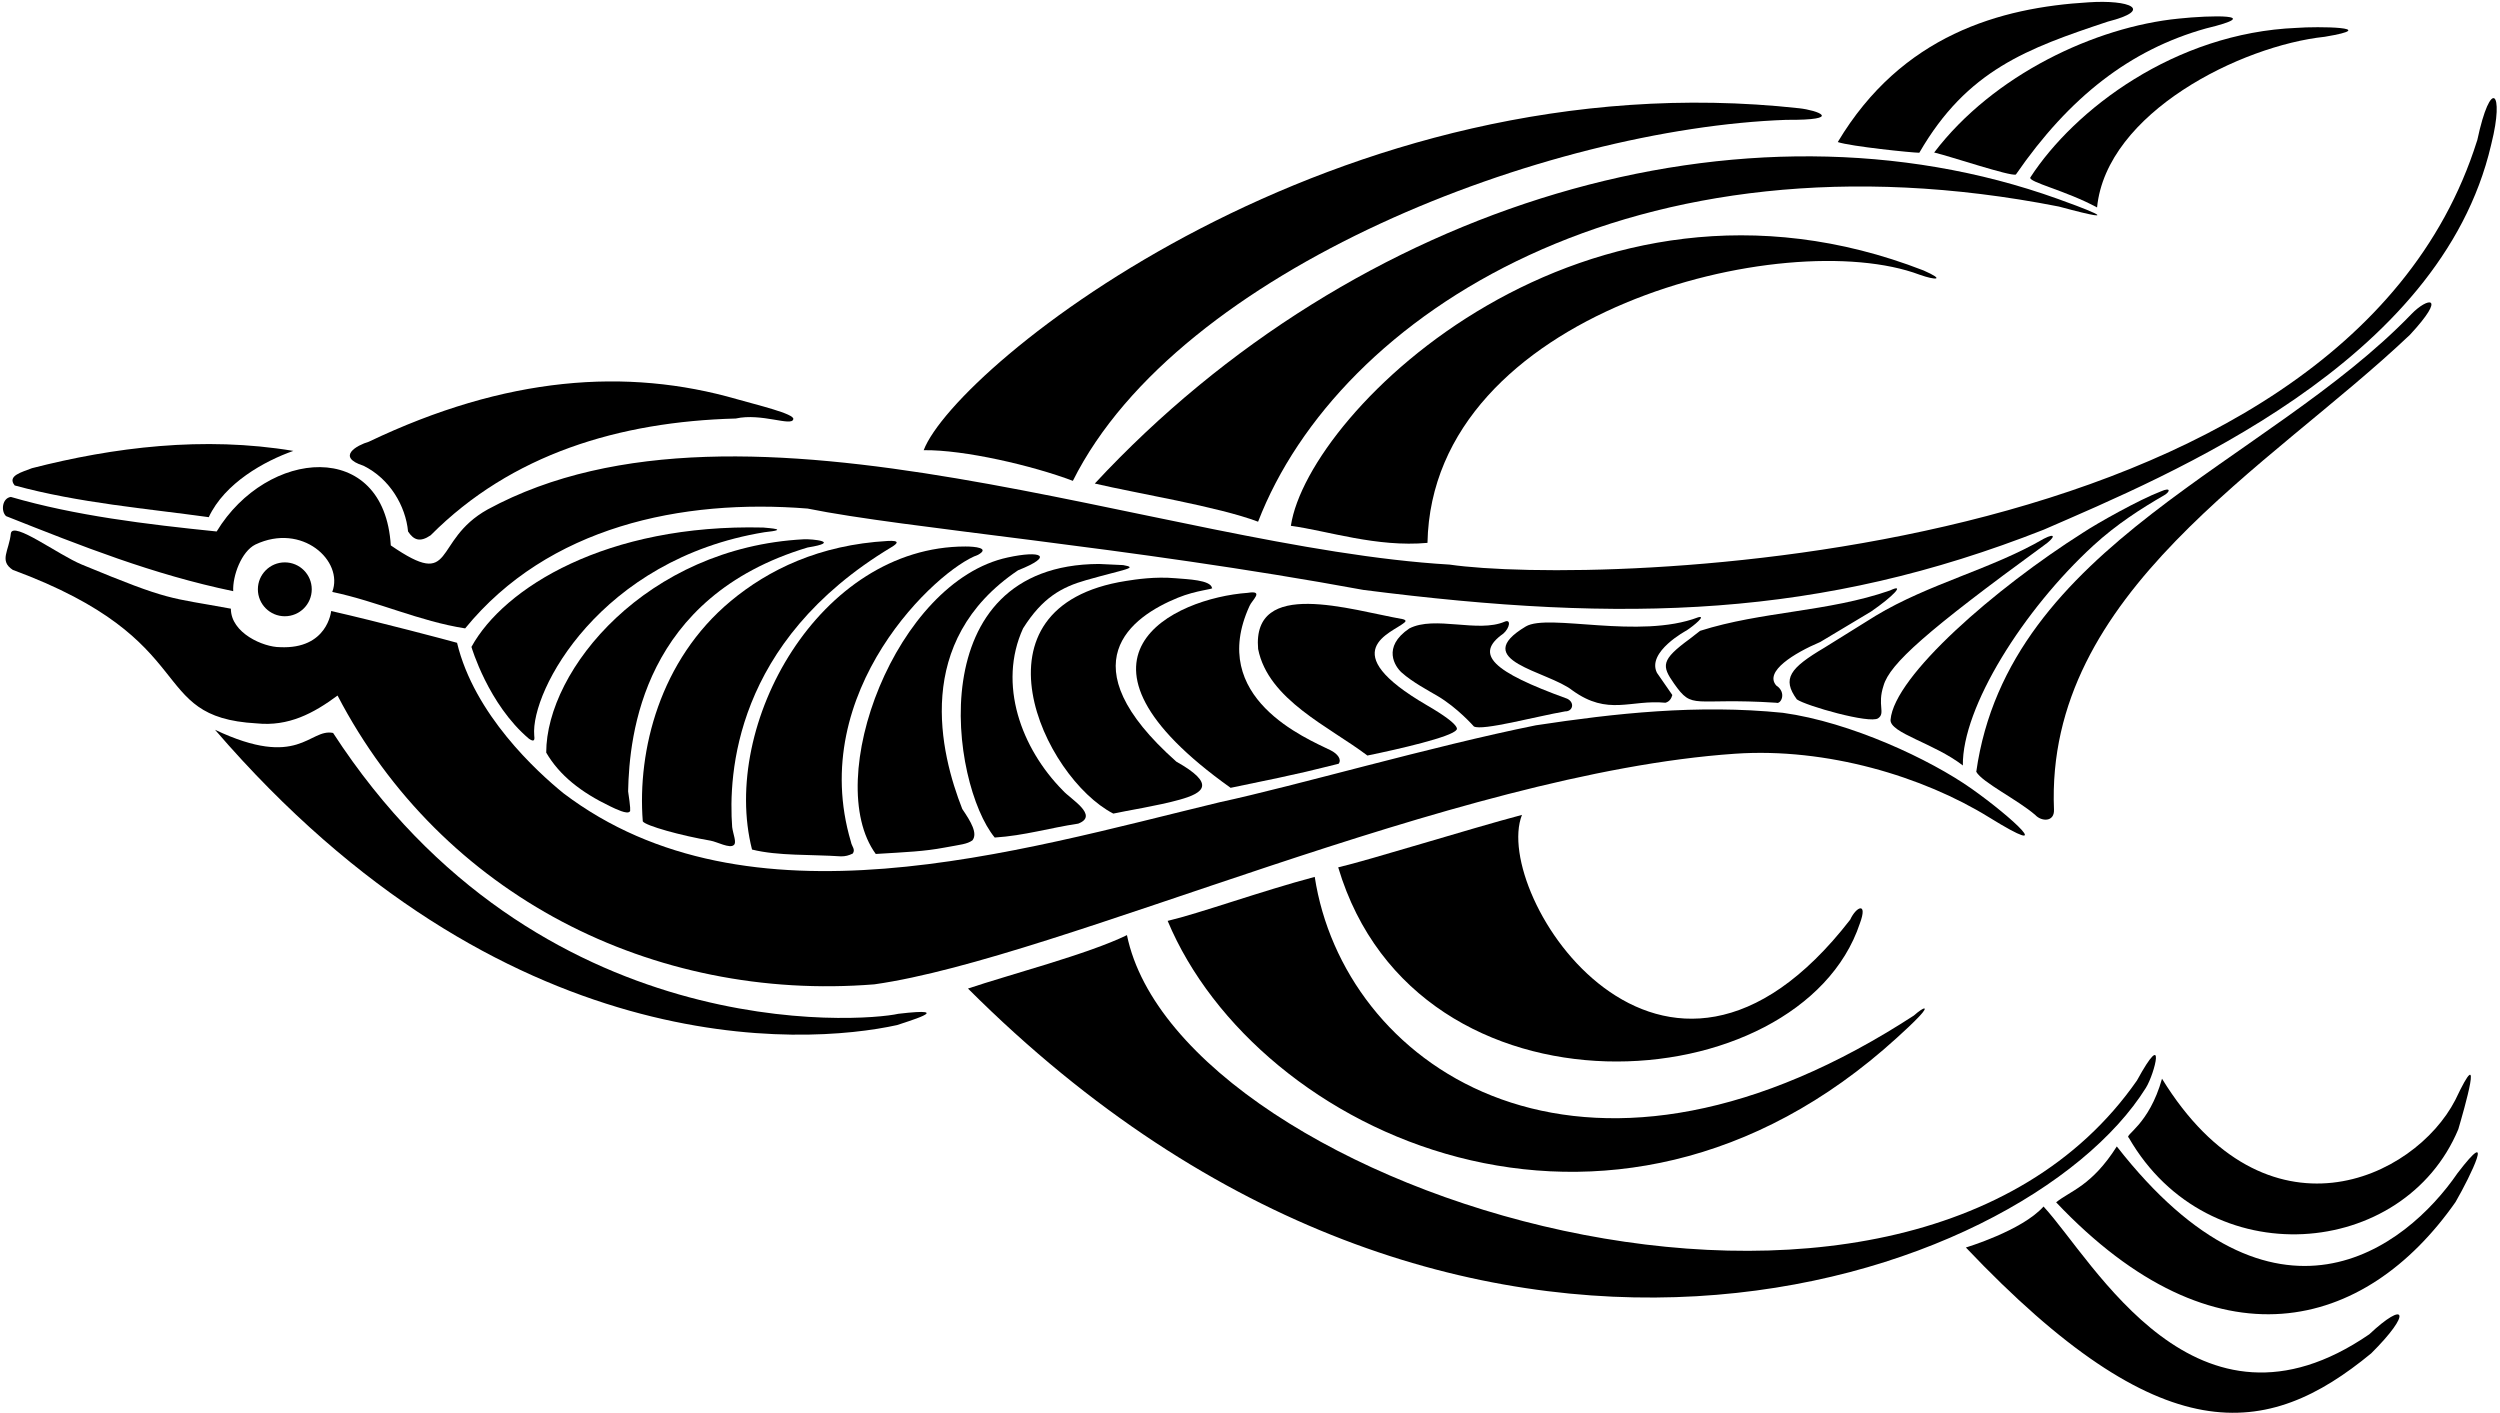 <?xml version="1.0" encoding="UTF-8"?>
<svg xmlns="http://www.w3.org/2000/svg" xmlns:xlink="http://www.w3.org/1999/xlink" width="536pt" height="303pt" viewBox="0 0 536 303" version="1.1">
<g id="surface1">
<path style=" stroke:none;fill-rule:nonzero;fill:rgb(0%,0%,0%);fill-opacity:1;" d="M 97.992 137.816 C 96.316 137.332 81.047 133.289 71 131 C 71 131 70.25 139.25 60 138.75 C 56.5 138.75 49.5 135.75 49.5 130.5 C 36 128 36.75 129 17.551 121.047 C 12.445 118.934 2.766 111.621 2.328 114.359 C 1.934 118.137 -0.242 120.223 2.738 122.18 C 43.883 137.387 31.113 153.754 54.988 155.09 C 61.879 155.809 67.227 152.93 72.371 149.125 C 94.688 192.016 140.047 214.848 187.461 211.043 C 227.52 205.375 311.434 165.742 372.008 161.598 C 391.68 160.254 412.332 166.5 426.449 175.23 C 441.48 184.52 431.305 175.164 422.73 169.113 C 413.832 162.832 396.828 154.844 382.262 152.828 C 363.953 150.977 346.266 152.93 329.293 155.504 C 306.871 160.027 277.75 168.5 261.5 172 C 217.992 182.492 160.41 200.109 120.812 170.078 C 115.105 165.438 101.668 153.168 97.992 137.816 "/>
<path style=" stroke:none;fill-rule:nonzero;fill:rgb(0%,0%,0%);fill-opacity:1;" d="M 113.406 158.383 C 114.672 159.277 114.637 158.457 114.539 157.66 C 113.727 148.133 128.672 119.879 163.898 114.109 C 169.527 113.516 164.938 113.234 163.641 113.105 C 130.078 112.297 108.031 126.008 101.078 138.695 C 101.078 138.695 104.668 151 113.406 158.383 "/>
<path style=" stroke:none;fill-rule:nonzero;fill:rgb(0%,0%,0%);fill-opacity:1;" d="M 531.125 30.07 C 531.102 30.133 531.078 30.191 531.059 30.25 C 502.109 122.086 341.438 125.504 310.781 121.047 C 248.898 117.438 159.652 79.336 104.562 109.219 C 92.469 115.953 97.93 126.668 83.785 116.934 C 82.391 93.941 57.246 96.172 46.453 113.949 C 31.332 112.406 16.109 110.555 2.328 106.543 C 0.434 106.801 0.172 109.633 1.301 110.656 C 17.625 117.125 32.723 123.148 50 126.75 C 49.848 123.461 51.75 118.25 54.75 116.75 C 64.75 112 73.75 120.25 71.238 126.91 C 81.008 128.965 89.855 133.184 99.727 134.727 C 117.523 112.922 146.09 106.879 173.141 109.035 C 194.031 113.285 241.695 117.156 292.305 126.477 C 348.613 133.68 390.285 132.441 438.18 113.562 C 465.051 101.867 523.148 77.902 534.078 31.133 C 534.109 31.004 534.141 30.875 534.168 30.746 C 536.961 19.629 534.047 16.348 531.125 30.07 "/>
<path style=" stroke:none;fill-rule:nonzero;fill:rgb(0%,0%,0%);fill-opacity:1;" d="M 44.758 110.883 C 48.164 103.574 56.699 98.848 62.891 96.672 C 43.672 93.465 24.332 95.887 6.852 100.379 C 4.73 101.23 1.441 101.984 3.152 104.082 C 16.93 107.848 31.488 109.031 44.758 110.883 "/>
<path style=" stroke:none;fill-rule:nonzero;fill:rgb(0%,0%,0%);fill-opacity:1;" d="M 77.922 99.852 C 83.582 102.629 86.973 108.496 87.488 113.949 C 88.68 115.77 90.02 116.34 92.324 114.773 C 109.656 97.348 132.781 90.402 157.75 89.73 C 163.25 88.5 169.75 91.5 170.078 89.883 C 170.5 88.75 162.117 86.773 158.043 85.598 C 134.355 78.77 108.453 80.676 79.055 94.715 C 76.586 95.438 71.957 97.934 77.922 99.852 "/>
<path style=" stroke:none;fill-rule:nonzero;fill:rgb(0%,0%,0%);fill-opacity:1;" d="M 172.332 115.621 C 138.617 117.402 117.109 143.57 117.109 161.363 C 119.965 166.254 124.559 169.863 130.816 172.871 C 131.984 173.434 134.5 174.668 135 174 C 135.211 174.09 135.168 173 134.668 169.668 C 134.918 157.512 137.832 128 173.148 117.383 C 180.566 116.191 174.121 115.527 172.332 115.621 "/>
<path style=" stroke:none;fill-rule:nonzero;fill:rgb(0%,0%,0%);fill-opacity:1;" d="M 190.312 115.984 C 175.676 116.812 164.758 122.145 156.688 128.855 C 141.457 141.523 136.629 160.891 137.812 176.094 C 138.34 177.031 146.102 179.18 152.348 180.238 C 153.699 180.469 156.5 182 157.332 181.168 C 158 180.668 157.168 178.832 156.977 177.32 C 156.168 166.168 157.316 137.66 191.094 117.332 C 192.5 116.5 193 115.832 190.312 115.984 "/>
<path style=" stroke:none;fill-rule:nonzero;fill:rgb(0%,0%,0%);fill-opacity:1;" d="M 207 117.168 C 175.691 117.16 154.383 155.305 161.234 182.141 C 166.781 183.539 173.832 183.168 180.332 183.605 C 181.273 183.602 181.961 183.422 182.832 183 C 183.461 182.086 182.613 181.5 182.438 180.48 C 172.832 148.168 201 122 209.676 118.965 C 212.363 117.477 208.996 117.168 207 117.168 "/>
<path style=" stroke:none;fill-rule:nonzero;fill:rgb(0%,0%,0%);fill-opacity:1;" d="M 235.625 120.914 C 197.164 121.078 203.844 168.133 213.27 179.57 C 219.648 179.156 225.004 177.512 231.172 176.586 C 235.699 174.84 229.527 171.34 227.883 169.488 C 218.934 160.438 213.895 146.656 219.344 134.727 C 223.5 128.125 227.625 125.875 232.879 124.379 C 241.246 121.996 244.223 121.766 240.809 121.156 L 235.625 120.914 "/>
<path style=" stroke:none;fill-rule:nonzero;fill:rgb(0%,0%,0%);fill-opacity:1;" d="M 252.02 123.973 C 247.641 123.586 243.562 124.215 241.434 124.551 C 206.645 129.996 223.668 166.668 238.691 174.434 C 241.371 173.832 248.227 172.77 252.934 171.449 C 258.137 169.988 260.727 168.09 252.203 163.293 C 228.492 142.23 242.586 132.223 252.5 128.168 C 256.609 126.484 260.395 126.34 259.852 126.035 C 259.5 124.332 254.637 124.203 252.02 123.973 "/>
<path style=" stroke:none;fill-rule:nonzero;fill:rgb(0%,0%,0%);fill-opacity:1;" d="M 306 151.25 C 285.727 139.477 298.473 135.77 301.152 133.441 C 301.395 133.234 301.535 132.941 300.742 132.742 C 289.52 130.773 268.414 123.855 269.742 139.148 C 271.902 150.051 285.039 155.816 293.168 161.988 C 299.93 160.605 311.25 157.992 312.25 156.492 C 312.25 156.492 313.75 155.75 306 151.25 "/>
<path style=" stroke:none;fill-rule:nonzero;fill:rgb(0%,0%,0%);fill-opacity:1;" d="M 316 155.75 C 317.75 156.75 329.359 153.598 335.566 152.52 C 337.188 152.562 337.711 150.648 336.012 149.805 C 319.926 143.98 316.035 140.27 322.301 135.855 C 323.742 134.605 323.988 132.672 322.609 133.285 C 316.898 135.754 307.605 131.914 302.145 134.746 C 296.25 138.75 299.117 142.949 300.535 144.211 C 302.824 146.254 306.27 148.074 308.215 149.223 C 312.5 151.75 316 155.75 316 155.75 "/>
<path style=" stroke:none;fill-rule:nonzero;fill:rgb(0%,0%,0%);fill-opacity:1;" d="M 401.141 131.125 C 405.875 127.875 408.637 124.969 405.199 126.602 C 391.84 131.246 377.785 131.031 364.5 135.25 L 362.25 137 C 356.082 141.512 356.25 142.75 358.914 146.555 C 363.016 152.406 362.75 149.5 380.824 150.668 C 381.812 151.09 383.156 148.488 380.824 146.965 C 378.215 143.965 384.668 140.027 390.27 137.637 Z M 391.145 138.867 C 383.75 143.25 382 145.5 385.246 149.949 C 387.172 151.32 400.926 155.246 402.668 154 C 404.305 152.883 402.434 151.223 403.832 147 C 405.168 142.332 413 135.332 438.215 116.934 C 440.625 115.25 440.875 114.125 438.215 115.492 C 427.031 122.023 413.566 125.125 402.121 132.035 Z M 355.25 144.25 C 353 139.75 361.609 135.164 361.609 135.164 C 363.238 134.098 365.875 131.875 364.094 132.348 C 351.484 137.164 331.934 131.445 327.133 134.312 C 314.832 141.668 331.832 143.832 337.133 148.027 C 344.805 153.559 349.555 149.949 357.062 150.668 C 357.926 150.441 358.336 149.766 358.547 149.012 L 355.25 144.25 "/>
<path style=" stroke:none;fill-rule:nonzero;fill:rgb(0%,0%,0%);fill-opacity:1;" d="M 516.996 67.355 C 486.039 99.445 430.602 116.727 423.711 165.477 C 424.992 167.75 432.559 171.445 436.363 174.734 C 437.699 176.176 440.477 176.277 440.375 173.605 C 438.422 127.012 486.453 100.477 516.691 71.781 C 524.762 63.078 520.484 63.723 516.996 67.355 "/>
<path style=" stroke:none;fill-rule:nonzero;fill:rgb(0%,0%,0%);fill-opacity:1;" d="M 446.523 114.25 C 427.844 126.09 406.098 144.941 405.332 154.332 C 405.168 157.168 414.668 159.332 420.836 164.117 C 420.66 151.676 433.809 130.73 448.812 116.969 C 453.812 112.379 459.125 109 464.008 106.176 C 465.297 105.434 465.488 104.379 463.289 105.355 C 458.633 107.133 449.668 112.168 446.523 114.25 "/>
<path style=" stroke:none;fill-rule:nonzero;fill:rgb(0%,0%,0%);fill-opacity:1;" d="M 276.762 112.734 C 284.609 113.801 295.188 117.383 306.051 116.391 C 307.035 66.648 383.039 48.148 411.586 58.906 C 414.988 60.113 417.23 60.109 412.414 57.988 C 339.895 29.797 280.461 88.023 276.762 112.734 "/>
<path style=" stroke:none;fill-rule:nonzero;fill:rgb(0%,0%,0%);fill-opacity:1;" d="M 192.594 217.359 C 184.891 219.113 115.227 224.59 71.414 157.141 C 66.281 156.109 64.141 165.016 46.102 156.465 C 107.871 228.195 172.359 224.18 192.348 219.773 C 193.871 219.203 205.625 215.824 192.594 217.359 "/>
<path style=" stroke:none;fill-rule:nonzero;fill:rgb(0%,0%,0%);fill-opacity:1;" d="M 267.512 127.105 C 251.695 128.242 224.57 140.922 263.844 168.91 C 281.195 165.371 281.75 165 287 163.75 C 287.719 162.828 286.77 161.598 285.277 160.859 C 280.168 158.332 258.832 149.668 267.902 129.91 C 268.371 128.73 271.168 126.5 267.512 127.105 "/>
<path style=" stroke:none;fill-rule:nonzero;fill:rgb(0%,0%,0%);fill-opacity:1;" d="M 61.062 132.125 C 64.254 132.125 66.84 129.539 66.84 126.348 C 66.84 123.16 64.254 120.574 61.062 120.574 C 57.875 120.574 55.289 123.16 55.289 126.348 C 55.289 129.539 57.875 132.125 61.062 132.125 "/>
<path style=" stroke:none;fill-rule:nonzero;fill:rgb(0%,0%,0%);fill-opacity:1;" d="M 435.32 38.02 C 434.68 39.008 442.977 40.863 449.609 44.48 C 451.625 24.172 480.449 9.789 498.438 7.883 C 510.98 5.789 496.715 5.633 492.414 5.977 C 466.27 7.047 444.75 23.5 435.32 38.02 "/>
<path style=" stroke:none;fill-rule:nonzero;fill:rgb(0%,0%,0%);fill-opacity:1;" d="M 382.973 25.695 C 395.531 25.785 389.691 23.645 385.746 23.211 C 286.668 12.332 204.996 78.441 198.035 96.523 C 206.734 96.398 221.453 99.848 230.023 103.094 C 252.836 57.465 331.836 27.527 382.973 25.695 "/>
<path style=" stroke:none;fill-rule:nonzero;fill:rgb(0%,0%,0%);fill-opacity:1;" d="M 441.184 42.637 C 373.934 18.5 290.684 43.441 234.723 103.672 C 243.621 105.766 261.164 108.609 269.734 111.855 C 286.898 67.438 350.371 26.355 441.438 44.289 C 458.004 48.762 445.137 44.055 441.184 42.637 "/>
<path style=" stroke:none;fill-rule:nonzero;fill:rgb(0%,0%,0%);fill-opacity:1;" d="M 414.684 32.695 C 418.414 33.598 430.859 37.797 432.195 37.43 C 443.691 20.766 456.742 10.645 472.934 6.105 C 486.035 2.949 473.801 3.27 467.109 3.988 C 449.25 5.75 427.363 16.039 414.684 32.695 "/>
<path style=" stroke:none;fill-rule:nonzero;fill:rgb(0%,0%,0%);fill-opacity:1;" d="M 411.5 32.75 C 421.75 15 434.703 10.367 451.922 4.633 C 461.891 2.098 456.629 -0.102 447.75 0.5 C 428.875 1.625 407.75 7.5 394.016 30.457 C 396.758 31.387 410 32.75 411.5 32.75 "/>
<path style=" stroke:none;fill-rule:nonzero;fill:rgb(0%,0%,0%);fill-opacity:1;" d="M 216.07 119.516 C 192.031 124.664 176.168 167.168 187.762 183.09 C 194.43 182.68 198.07 182.555 202.48 181.727 C 206.035 181.062 207.324 181 208.492 180.168 C 209.66 178.668 208.16 176.168 206.309 173.441 C 201.609 161.465 195.668 137.5 218.266 122.273 C 226.203 119.129 223.121 117.98 216.07 119.516 "/>
<path style=" stroke:none;fill-rule:nonzero;fill:rgb(0%,0%,0%);fill-opacity:1;" d="M 250.344 197.438 C 269.465 243.156 345.227 278.473 406.68 222.516 C 408.316 221.023 410.168 219.332 411.562 217.84 C 413.551 215.719 412.668 215.668 410.328 217.734 C 408.352 219.02 406.391 220.242 404.445 221.406 C 336.223 262.172 287.992 227.824 281.879 188.004 C 270.355 191.07 257.098 195.855 250.344 197.438 "/>
<path style=" stroke:none;fill-rule:nonzero;fill:rgb(0%,0%,0%);fill-opacity:1;" d="M 460.082 233.227 C 461.988 230.168 464.547 219.992 458.16 231.66 C 407.715 304.098 252.922 255.488 241.617 200.488 C 233.391 204.531 216.195 209.02 207.535 211.945 C 313.332 317.668 433.984 275.043 460.082 233.227 "/>
<path style=" stroke:none;fill-rule:nonzero;fill:rgb(0%,0%,0%);fill-opacity:1;" d="M 463.535 231.273 C 460.746 241.246 455.359 243.363 456.402 243.91 C 473.504 273.664 515.453 269.91 527.062 242.109 C 528.273 237.973 532.816 222.285 526.422 235.824 C 517.668 252.848 485.879 267.641 463.535 231.273 "/>
<path style=" stroke:none;fill-rule:nonzero;fill:rgb(0%,0%,0%);fill-opacity:1;" d="M 526.887 251.535 C 515.773 267.73 487.773 289.285 453.844 245.797 C 448.449 254.316 443.805 255.34 440.836 257.777 C 475.027 293.883 507.07 285.414 526.465 257.719 C 529.828 251.895 535.078 240.836 526.887 251.535 "/>
<path style=" stroke:none;fill-rule:nonzero;fill:rgb(0%,0%,0%);fill-opacity:1;" d="M 507.973 286.074 C 470.793 311.59 448.961 270.418 438.133 258.676 C 433.531 263.871 421.344 267.504 421.484 267.465 C 463.488 311.73 486.051 308.57 508.391 290.156 C 517.23 281.359 515.793 278.73 507.973 286.074 "/>
<path style=" stroke:none;fill-rule:nonzero;fill:rgb(0%,0%,0%);fill-opacity:1;" d="M 286.91 185.961 C 303.82 242.578 386 236.25 398.75 198 C 400.52 193.242 397.969 194.352 396.68 197.18 C 356.516 249.016 319.59 191.77 326.312 174.711 C 314.785 177.777 293.664 184.379 286.91 185.961 "/>
</g>
</svg>
